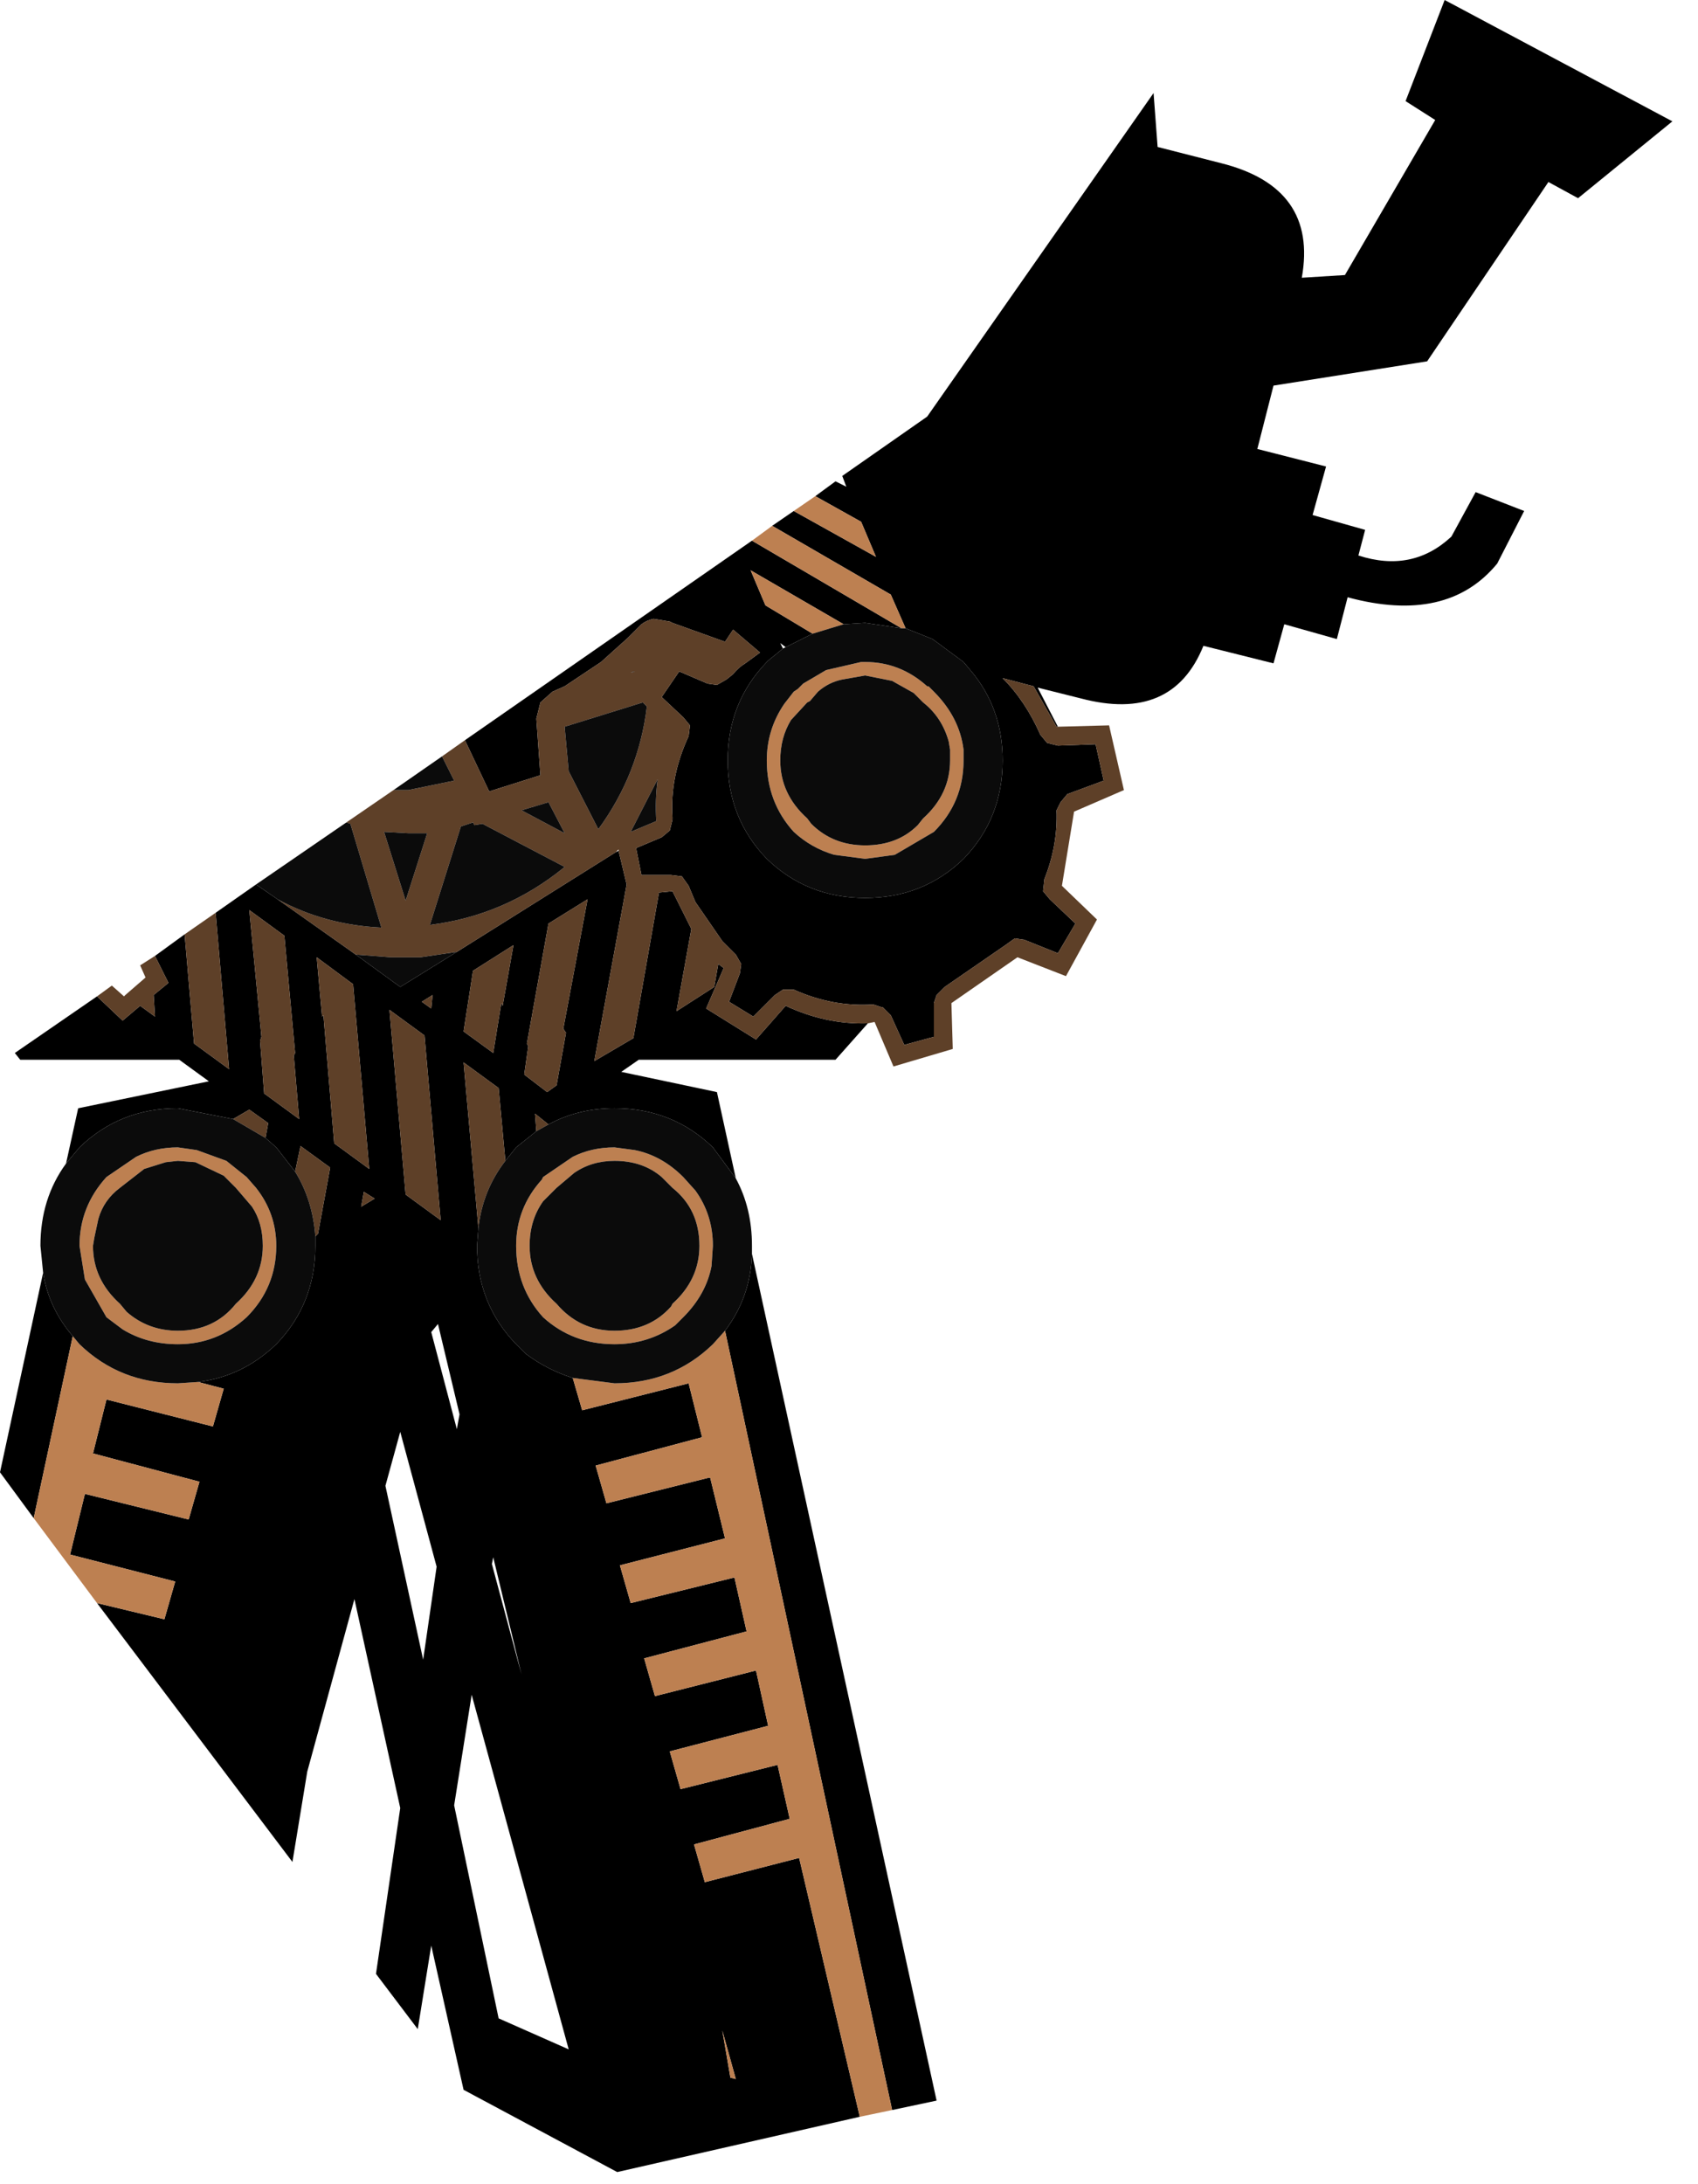 <?xml version="1.0" encoding="utf-8"?>
<svg version="1.1" id="Layer_1"
xmlns="http://www.w3.org/2000/svg"
xmlns:xlink="http://www.w3.org/1999/xlink"
width="63px" height="81px"
xml:space="preserve">
<g id="441" transform="matrix(1, 0, 0, 1, 0, 0)">
<path style="fill:#000000;fill-opacity:1" d="M28.65,19.5L29.45 18.95L32.5 20.65L31.95 19.35L30.25 18.4L31 17.85L31.4 18.05L31.25 17.65L34.4 15.45L42.8 3.45L42.95 5.45L45.3 6.05Q48.9 6.95 48.3 10.3L49.9 10.2L53.25 4.45L52.15 3.75L53.6 0L62.05 4.5L58.55 7.35L57.45 6.75L52.95 13.4L47.25 14.3L46.65 16.65L49.2 17.3L48.7 19.1L50.65 19.65L50.4 20.6Q52.4 21.25 53.85 19.9L54.75 18.25L56.55 18.95L55.55 20.9Q53.7 23.15 50 22.15L49.6 23.7L47.65 23.15L47.25 24.6L44.65 23.95Q43.5 26.8 40.1 25.9L38.5 25.5L39.25 26.95L39.2 26.95L38.35 25.45L37.2 25.15Q38.05 26 38.6 27.25L38.85 27.55L39.25 27.65L40.65 27.6L40.95 28.95L39.6 29.45L39.35 29.75L39.2 30.05Q39.25 31.35 38.75 32.6L38.7 33.05L38.95 33.35L39.9 34.25L39.25 35.35L38 34.85L37.65 34.8L37.3 35.05L35.05 36.6L34.75 36.9L34.65 37.2L34.65 38.45L33.55 38.75L33.05 37.65L32.75 37.35L32.7 37.35L32.4 37.25Q30.9 37.35 29.45 36.7L29.05 36.7L28.75 36.9L27.95 37.7L27.05 37.15L27.45 36.1L27.5 35.75L27.3 35.4L26.8 34.9L25.8 33.45L25.55 32.85L25.3 32.5L24.9 32.45L23.8 32.45L23.6 31.45L24.55 31.05L24.85 30.8L24.95 30.4L24.95 30.3Q24.85 28.8 25.55 27.3L25.6 26.9L25.35 26.6L24.55 25.85L25.2 24.9L26.25 25.35L26.6 25.4L26.95 25.2L27.2 25Q27.4 24.75 27.65 24.6L28.2 24.2L27.2 23.35L26.9 23.8L24.95 23.1L24.85 23.05L24.25 22.95Q24 23 23.8 23.15L23.7 23.25L23.3 23.65L22.3 24.55L20.95 25.45L20.5 25.65L20.05 26.05L19.9 26.65L20.05 28.75L18.15 29.35L17.25 27.45L27.9 20.05L33.45 23.3L32.1 23.1L31.3 23.15L27.85 21.15L28.4 22.45L30.15 23.5L29.15 24L28.95 23.85L29.05 24.05L28.5 24.5L28.45 24.55Q27 26.05 27 28.2Q27 30.35 28.45 31.85Q29.95 33.3 32.1 33.3Q34.25 33.3 35.75 31.85Q37.2 30.35 37.2 28.2Q37.2 26.25 36 24.85L35.75 24.55L34.6 23.7L33.6 23.3L33.05 22.05L28.65 19.5M31.9,78.5L22.9 80.55L17.2 77.5L16 72.15L15.5 75.25L13.95 73.2L14.85 67.05L13.15 59.3L11.4 65.7L10.85 69.05L3.6 59.45L6.1 60.05L6.5 58.65L2.6 57.65L3.15 55.4L7 56.35L7.4 54.95L3.45 53.9L3.95 51.9L7.9 52.9L8.3 51.5L7.35 51.25Q9 51.05 10.25 49.85Q11.7 48.35 11.7 46.2L11.7 45.85L11.8 45.75L12.25 43.3L11.15 42.5L10.95 43.45L10.25 42.55L9.85 42.2L9.95 41.65L9.25 41.15L8.65 41.5L6.6 41.1Q4.45 41.1 2.95 42.55L2.45 43.15L2.9 41.1L7.75 40.1L6.65 39.3L0.75 39.3L0.55 39.05L3.6 36.95L4.55 37.85L5.2 37.3L5.75 37.7L5.7 36.9L6.25 36.45L5.75 35.45L6.85 34.65L7.2 38.7L8.5 39.65L8 33.85L9.5 32.8L10.3 33.35L13.2 35.4L14.85 36.6L16.95 35.3L22.85 31.6L22.95 31.55L23.25 32.8L22.05 39.35L23.5 38.5L24.45 33.1L24.95 33.05L25.65 34.45L25.1 37.5L26.5 36.6L26.65 35.75L26.85 35.9L26.2 37.4L28.05 38.55L29.15 37.3Q30.65 38 32.2 37.95L31 39.3L23.7 39.3L23.05 39.75L26.6 40.5L27.3 43.7L26.45 42.55Q24.95 41.1 22.8 41.1Q21.45 41.1 20.35 41.7L19.85 41.3L19.9 41.95L19.15 42.55L18.75 43.05L18.5 40.35L17.2 39.4L17.75 45.55L17.7 46.2Q17.7 48.35 19.15 49.85L19.4 50.1L19.5 50.2Q20.3 50.8 21.25 51.1L21.6 52.3L25.55 51.3L26.05 53.3L22.1 54.35L22.5 55.75L26.3 54.8L26.35 54.8L26.9 57.05L23 58.05L23.4 59.45L27.25 58.5L27.7 60.5L23.9 61.5L24.3 62.9L28.05 61.95L28.5 64L24.85 64.95L25.25 66.35L28.85 65.45L29.3 67.45L25.75 68.4L26.15 69.8L29.65 68.9L31.9 78.5M26.9,49.35Q27.85 48.1 27.9 46.5L34.75 77.9L33.1 78.25L26.9 49.35M2.7,49.55L1.25 56.3L0 54.6L1.6 47.2Q1.8 48.5 2.7 49.55M11.75,35.5L11.95 37.7L12 37.65L12.4 42.4L13.7 43.35L13.1 36.5L11.75 35.5M17.55,36L17.2 38.25L18.3 39.05L18.6 37.2L18.65 37.3L19.05 35.05L17.55 36M9.65,38.6L9.8 40.55L11.1 41.5L10.9 39.15L10.95 39.05L10.55 34.7L9.25 33.75L9.7 38.45L9.65 38.6M19.6,38.8L19.45 39.85L20.3 40.5L20.65 40.25L21 38.3L20.9 38.15L21.8 33.35L20.35 34.25L19.55 38.7L19.6 38.8M16,37.4L16.05 36.9L15.65 37.15L16 37.4M13.9,44.45L13.5 44.2L13.4 44.75L13.9 44.45M16,49.4L16.95 53L17.05 52.45L16.25 49.1L16 49.4M16.35,45.25L15.75 38.4L14.45 37.45L15.05 44.3L16.35 45.25M14.3,55.1L15.7 61.55L16.2 58.1L14.85 53.1L14.3 55.1M18.25,58L19.35 62.1L18.3 57.75L18.25 58M16.85,66.95L18.5 74.85L21.1 76L17.5 62.85L16.85 66.95M27.3,77.1L26.8 75.3L27.1 77.05L27.3 77.1" />
<path style="fill:#5E4028;fill-opacity:1" d="M29.15,37.3L28.05 38.55L26.2 37.4L26.85 35.9L26.65 35.75L26.5 36.6L25.1 37.5L25.65 34.45L24.95 33.05L24.45 33.1L23.5 38.5L22.05 39.35L23.25 32.8L22.95 31.55L22.95 31.5L22.85 31.6L16.95 35.3L15.6 35.5L14.7 35.5L14.5 35.5L13.2 35.4L10.3 33.35Q12.05 34.3 14.15 34.4L13 30.55L12.85 30.5L14.6 29.3L15.15 29.3L16.85 28.95L16.4 28.05L17.25 27.45L18.15 29.35L20.05 28.75L19.9 26.65L20.05 26.05L20.5 25.65L20.95 25.45L22.3 24.55L23.3 23.65L23.7 23.25L23.8 23.15Q24 23 24.25 22.95L24.85 23.05L24.95 23.1L26.9 23.8L27.2 23.35L28.2 24.2L27.65 24.6Q27.4 24.75 27.2 25L26.95 25.2L26.6 25.4L26.25 25.35L25.2 24.9L24.55 25.85L25.35 26.6L25.6 26.9L25.55 27.3Q24.85 28.8 24.95 30.3L24.95 30.4L24.85 30.8L24.55 31.05L23.6 31.45L23.8 32.45L24.9 32.45L25.3 32.5L25.55 32.85L25.8 33.45L26.8 34.9L27.3 35.4L27.5 35.75L27.45 36.1L27.05 37.15L27.95 37.7L28.75 36.9L29.05 36.7L29.45 36.7Q30.9 37.35 32.4 37.25L32.7 37.35L32.75 37.35L33.05 37.65L33.55 38.75L34.65 38.45L34.65 37.2L34.75 36.9L35.05 36.6L37.3 35.05L37.65 34.8L38 34.85L39.25 35.35L39.9 34.25L38.95 33.35L38.7 33.05L38.75 32.6Q39.25 31.35 39.2 30.05L39.35 29.75L39.6 29.45L40.95 28.95L40.65 27.6L39.25 27.65L38.85 27.55L38.6 27.25Q38.05 26 37.2 25.15L38.35 25.45L39.2 26.95L39.25 26.95L41.15 26.9L41.7 29.3L39.85 30.1L39.4 32.85L40.7 34.1L39.55 36.2L37.75 35.5L35.3 37.2L35.35 38.9L33.15 39.55L32.45 37.9L32.2 37.95Q30.65 38 29.15 37.3M3.6,36.95L4.15 36.55L4.6 36.95L4.65 36.9L5.4 36.25L5.2 35.8L5.75 35.45L6.25 36.45L5.7 36.9L5.75 37.7L5.2 37.3L4.55 37.85L3.6 36.95M8.5,39.65L7.2 38.7L6.85 34.65L8 33.85L8.5 39.65M17.1,30.65L15.95 34.3Q18.75 33.95 20.95 32.15L17.9 30.55L17.6 30.6L17.55 30.5L17.1 30.65M14.25,30.85L15.05 33.4L15.85 30.9L15.15 30.9L14.25 30.85M13.1,36.5L13.7 43.35L12.4 42.4L12 37.65L11.95 37.7L11.75 35.5L13.1 36.5M19.05,35.05L18.65 37.3L18.6 37.2L18.3 39.05L17.2 38.25L17.55 36L19.05 35.05M9.7,38.45L9.25 33.75L10.55 34.7L10.95 39.05L10.9 39.15L11.1 41.5L9.8 40.55L9.65 38.6L9.7 38.45M8.65,41.5L9.25 41.15L9.95 41.65L9.85 42.2L8.65 41.5M10.95,43.45L11.15 42.5L12.25 43.3L11.8 45.75L11.7 45.85Q11.6 44.5 10.95 43.45M19.55,38.7L20.35 34.25L21.8 33.35L20.9 38.15L21 38.3L20.65 40.25L20.3 40.5L19.45 39.85L19.6 38.8L19.55 38.7M15.65,37.15L16.05 36.9L16 37.4L15.65 37.15M19.9,41.95L19.85 41.3L20.35 41.7L19.9 41.95M17.75,45.55L17.2 39.4L18.5 40.35L18.75 43.05Q17.9 44.15 17.75 45.55M13.4,44.75L13.5 44.2L13.9 44.45L13.4 44.75M15.05,44.3L14.45 37.45L15.75 38.4L16.35 45.25L15.05 44.3M23.5,24.9L23.4 24.95L23.55 24.9L23.5 24.9M23.85,26.05L20.95 26.95L21.1 28.6L22.2 30.75Q23.7 28.7 24 26.2L23.85 26.05M20.35,29.75L19.35 30.05L20.95 30.9L20.35 29.75M23.4,30.85L24.35 30.45Q24.3 29.65 24.4 28.9L23.4 30.85" />
<path style="fill:#BD8051;fill-opacity:1" d="M33.1,78.25L31.9 78.5L29.65 68.9L26.15 69.8L25.75 68.4L29.3 67.45L28.85 65.45L25.25 66.35L24.85 64.95L28.5 64L28.05 61.95L24.3 62.9L23.9 61.5L27.7 60.5L27.25 58.5L23.4 59.45L23 58.05L26.9 57.05L26.35 54.8L26.3 54.8L22.5 55.75L22.1 54.35L26.05 53.3L25.55 51.3L21.6 52.3L21.25 51.1L22.8 51.3Q24.95 51.3 26.45 49.85L26.9 49.35L33.1 78.25M2.7,49.55L2.95 49.85Q4.45 51.3 6.6 51.3L7.35 51.25L8.3 51.5L7.9 52.9L3.95 51.9L3.45 53.9L7.4 54.95L7 56.35L3.15 55.4L2.6 57.65L6.5 58.65L6.1 60.05L3.6 59.45L1.25 56.3L2.7 49.55M33.05,22.05L33.6 23.3L33.45 23.3L27.9 20.05L28.65 19.5L33.05 22.05M29.45,18.95L30.25 18.4L31.95 19.35L32.5 20.65L29.45 18.95M30.15,23.5L28.4 22.45L27.85 21.15L31.3 23.15L30.15 23.5M32.1,24.55Q33.4 24.55 34.4 25.45L34.45 25.45L34.65 25.65Q35.6 26.6 35.75 27.8L35.75 28.2Q35.75 29.75 34.65 30.85L33.2 31.7L32.1 31.85L30.95 31.7Q30.1 31.45 29.45 30.85Q28.45 29.75 28.45 28.2Q28.45 27.05 29.1 26.1L29.45 25.65L29.6 25.55L29.8 25.35L30.65 24.85L31.95 24.55L32.1 24.55M7.3,42.65L8.4 43.05L9.15 43.65L9.5 44.05Q10.25 45 10.25 46.2Q10.25 47.75 9.15 48.85Q8.05 49.85 6.6 49.85Q5.45 49.85 4.55 49.3L3.95 48.85L3.15 47.45L2.95 46.2Q2.95 44.75 3.95 43.65L5.05 42.9Q5.75 42.55 6.6 42.55L6.95 42.6L7.3 42.65M6.6,43.05L6.15 43.1L5.35 43.35L4.45 44.05Q3.85 44.5 3.65 45.2L3.5 45.9L3.45 46.2Q3.45 47.45 4.45 48.35L4.7 48.65Q5.5 49.35 6.6 49.35Q7.95 49.35 8.75 48.35Q9.75 47.45 9.75 46.2Q9.75 45.35 9.35 44.75L8.75 44.05L8.3 43.6L7.25 43.1L6.6 43.05M20.1,43.75L20.15 43.65L21.25 42.9Q21.95 42.55 22.8 42.55L23.55 42.65Q24.55 42.85 25.35 43.65L25.8 44.15Q26.45 45.05 26.45 46.2L26.4 46.95Q26.2 48 25.35 48.85L25.05 49.15Q24.05 49.85 22.8 49.85Q21.25 49.85 20.15 48.85Q19.15 47.75 19.15 46.2Q19.15 44.8 20.1 43.75M19.65,46.2Q19.65 47.45 20.65 48.35Q21.5 49.35 22.8 49.35Q24.1 49.35 24.9 48.45L24.95 48.35Q25.95 47.45 25.95 46.2Q25.95 44.85 24.95 44.05L24.55 43.65Q23.85 43.05 22.8 43.05Q21.95 43.05 21.3 43.5L20.65 44.05L20.15 44.55Q19.65 45.25 19.65 46.2M33.9,25.7L33.1 25.25L32.1 25.05L31.25 25.2Q30.75 25.3 30.35 25.65L30.05 26L29.95 26.05L29.35 26.7Q28.95 27.35 28.95 28.2Q28.95 29.45 29.95 30.35L30.1 30.55Q30.9 31.35 32.1 31.35Q33.3 31.35 34.05 30.6L34.25 30.35Q35.25 29.45 35.25 28.2L35.25 27.8L35.2 27.5Q34.95 26.6 34.25 26.05L33.95 25.75L33.9 25.7M27.1,77.05L26.8 75.3L27.3 77.1L27.1 77.05" />
<path style="fill:#0B0B0B;fill-opacity:1" d="M26.9,49.35L26.45 49.85Q24.95 51.3 22.8 51.3L21.25 51.1Q20.3 50.8 19.5 50.2L19.4 50.1L19.15 49.85Q17.7 48.35 17.7 46.2L17.75 45.55Q17.9 44.15 18.75 43.05L19.15 42.55L19.9 41.95L20.35 41.7Q21.45 41.1 22.8 41.1Q24.95 41.1 26.45 42.55L27.3 43.7Q27.9 44.8 27.9 46.2L27.9 46.5Q27.85 48.1 26.9 49.35M1.6,47.2L1.5 46.2Q1.5 44.45 2.45 43.15L2.95 42.55Q4.45 41.1 6.6 41.1L8.65 41.5L9.85 42.2L10.25 42.55L10.95 43.45Q11.6 44.5 11.7 45.85L11.7 46.2Q11.7 48.35 10.25 49.85Q9 51.05 7.35 51.25L6.6 51.3Q4.45 51.3 2.95 49.85L2.7 49.55Q1.8 48.5 1.6 47.2M9.5,32.8L12.85 30.5L13 30.55L14.15 34.4Q12.05 34.3 10.3 33.35L9.5 32.8M14.6,29.3L16.4 28.05L16.85 28.95L15.15 29.3L14.6 29.3M31.3,23.15L32.1 23.1L33.45 23.3L33.6 23.3L34.6 23.7L35.75 24.55L36 24.85Q37.2 26.25 37.2 28.2Q37.2 30.35 35.75 31.85Q34.25 33.3 32.1 33.3Q29.95 33.3 28.45 31.85Q27 30.35 27 28.2Q27 26.05 28.45 24.55L28.5 24.5L29.05 24.05L29.15 24L30.15 23.5L31.3 23.15M31.95,24.55L30.65 24.85L29.8 25.35L29.6 25.55L29.45 25.65L29.1 26.1Q28.45 27.05 28.45 28.2Q28.45 29.75 29.45 30.85Q30.1 31.45 30.95 31.7L32.1 31.85L33.2 31.7L34.65 30.85Q35.75 29.75 35.75 28.2L35.75 27.8Q35.6 26.6 34.65 25.65L34.45 25.45L34.4 25.45Q33.4 24.55 32.1 24.55L31.95 24.55M17.55,30.5L17.6 30.6L17.9 30.55L20.95 32.15Q18.75 33.95 15.95 34.3L17.1 30.65L17.55 30.5M15.15,30.9L15.85 30.9L15.05 33.4L14.25 30.85L15.15 30.9M16.95,35.3L14.85 36.6L13.2 35.4L14.5 35.5L14.7 35.5L15.6 35.5L16.95 35.3M6.95,42.6L6.6 42.55Q5.75 42.55 5.05 42.9L3.95 43.65Q2.95 44.75 2.95 46.2L3.15 47.45L3.95 48.85L4.55 49.3Q5.45 49.85 6.6 49.85Q8.05 49.85 9.15 48.85Q10.25 47.75 10.25 46.2Q10.25 45 9.5 44.05L9.15 43.65L8.4 43.05L7.3 42.65L6.95 42.6M7.25,43.1L8.3 43.6L8.75 44.05L9.35 44.75Q9.75 45.35 9.75 46.2Q9.75 47.45 8.75 48.35Q7.95 49.35 6.6 49.35Q5.5 49.35 4.7 48.65L4.45 48.35Q3.45 47.45 3.45 46.2L3.5 45.9L3.65 45.2Q3.85 44.5 4.45 44.05L5.35 43.35L6.15 43.1L6.6 43.05L7.25 43.1M19.15,46.2Q19.15 47.75 20.15 48.85Q21.25 49.85 22.8 49.85Q24.05 49.85 25.05 49.15L25.35 48.85Q26.2 48 26.4 46.95L26.45 46.2Q26.45 45.05 25.8 44.15L25.35 43.65Q24.55 42.85 23.55 42.65L22.8 42.55Q21.95 42.55 21.25 42.9L20.15 43.65L20.1 43.75Q19.15 44.8 19.15 46.2M20.15,44.55L20.65 44.05L21.3 43.5Q21.95 43.05 22.8 43.05Q23.85 43.05 24.55 43.65L24.95 44.05Q25.95 44.85 25.95 46.2Q25.95 47.45 24.95 48.35L24.9 48.45Q24.1 49.35 22.8 49.35Q21.5 49.35 20.65 48.35Q19.65 47.45 19.65 46.2Q19.65 45.25 20.15 44.55M33.95,25.75L34.25 26.05Q34.95 26.6 35.2 27.5L35.25 27.8L35.25 28.2Q35.25 29.45 34.25 30.35L34.05 30.6Q33.3 31.35 32.1 31.35Q30.9 31.35 30.1 30.55L29.95 30.35Q28.95 29.45 28.95 28.2Q28.95 27.35 29.35 26.7L29.95 26.05L30.05 26L30.35 25.65Q30.75 25.3 31.25 25.2L32.1 25.05L33.1 25.25L33.9 25.7L33.95 25.75M23.55,24.9L23.4 24.95L23.5 24.9L23.55 24.9M24,26.2Q23.7 28.7 22.2 30.75L21.1 28.6L20.95 26.95L23.85 26.05L24 26.2M20.95,30.9L19.35 30.05L20.35 29.75L20.95 30.9M24.4,28.9Q24.3 29.65 24.35 30.45L23.4 30.85L24.4 28.9" />
</g>
</svg>
